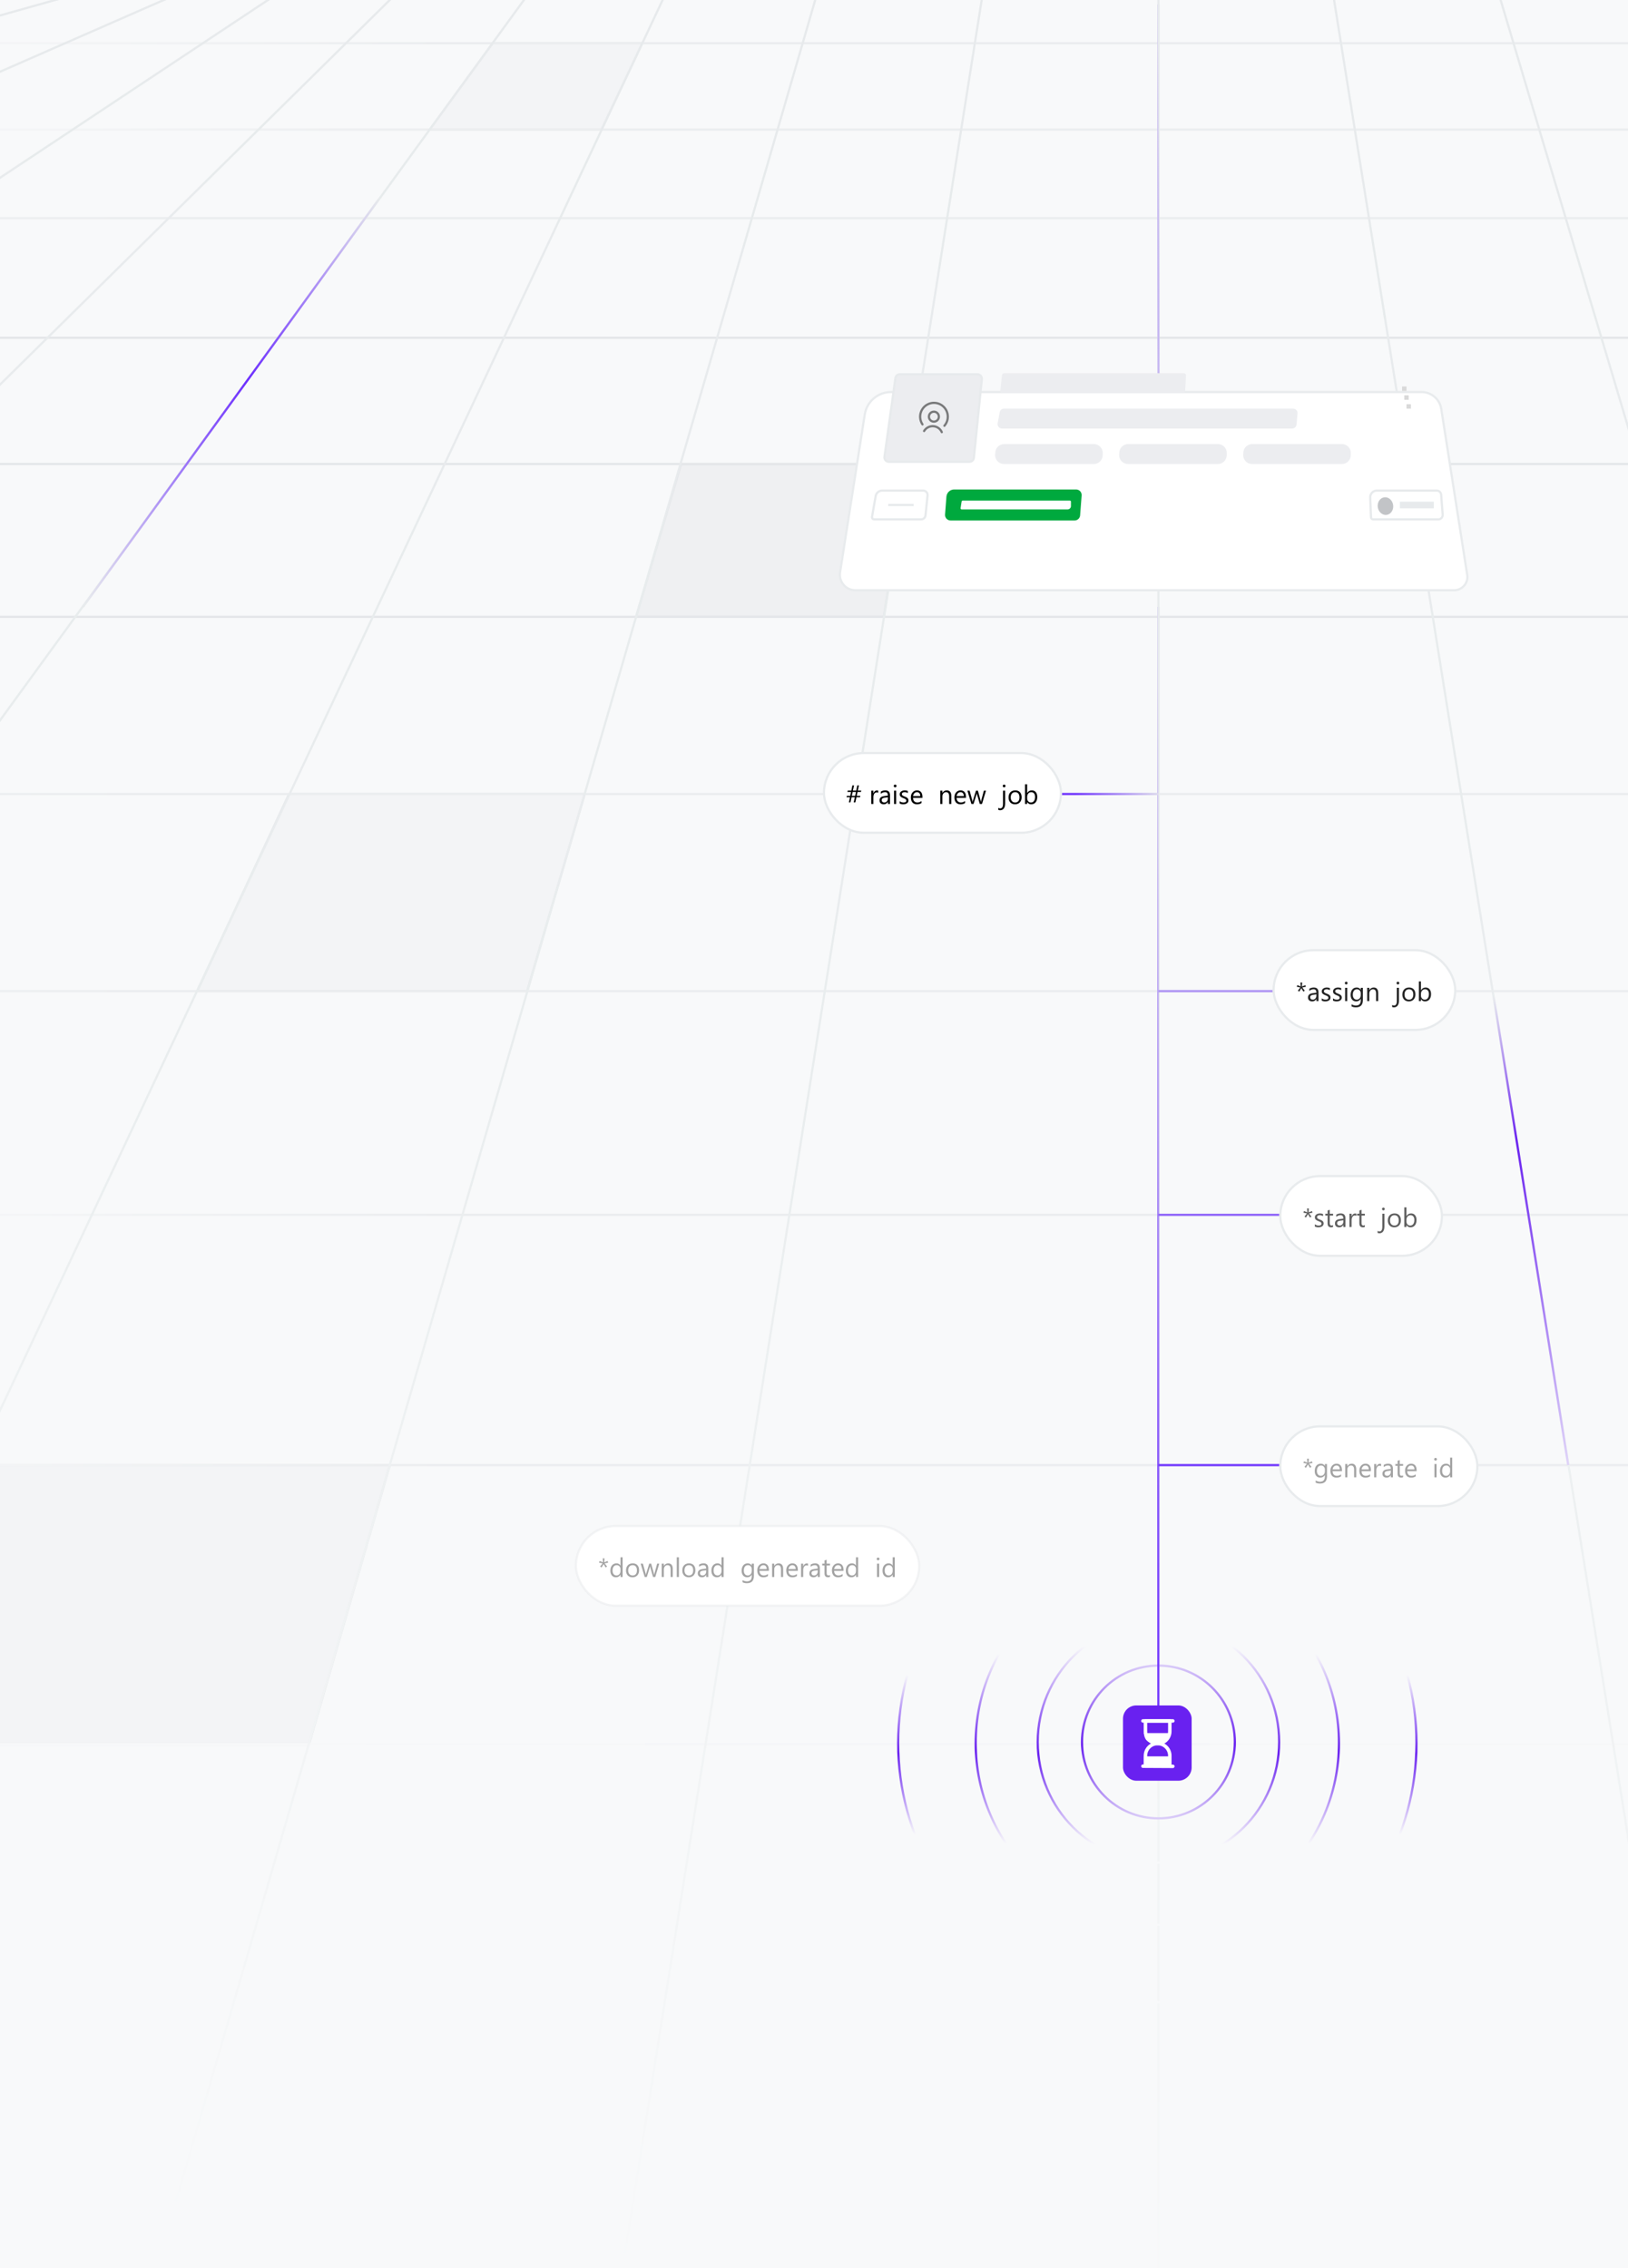 <svg width="735" height="1024" viewBox="0 0 735 1024" fill="none" xmlns="http://www.w3.org/2000/svg">
<g clip-path="url(#clip0_864_6)">
<rect width="735" height="1024" fill="#F8F9FA"/>
<rect width="2608.5" height="1931" transform="translate(-1873)" fill="#F8F9FA"/>
<path d="M194 58.5L222.5 19.5H290L271.5 58.5H194Z" fill="#F3F4F6" stroke="#ECEEF0"/>
<path d="M409.998 209.5H307.498L287.172 278.5H398.998L409.998 209.5Z" fill="#EFF0F2" stroke="#E4E6E9"/>
<path d="M130.5 358.5L89 447.5H238L264 358.5H130.5Z" fill="#F3F4F6" stroke="#E4E6E9"/>
<path d="M176 661.5H-2.5V787.5H139.5L176 661.5Z" fill="#F3F4F6" stroke="#E4E6E9"/>
<line x1="737" y1="19.5" x2="-1012" y2="19.5" stroke="url(#paint0_linear_864_6)"/>
<path d="M737 58.5L-1012 58.5" stroke="url(#paint1_linear_864_6)"/>
<line x1="737" y1="98.5" x2="-1012" y2="98.5" stroke="url(#paint2_linear_864_6)"/>
<line x1="737" y1="152.5" x2="-1012" y2="152.5" stroke="#E4E6E9"/>
<line x1="740" y1="209.5" x2="-1009" y2="209.5" stroke="#E4E6E9"/>
<line x1="737" y1="278.5" x2="-1012" y2="278.5" stroke="#E4E6E9"/>
<line x1="737" y1="358.5" x2="-1012" y2="358.5" stroke="url(#paint3_linear_864_6)"/>
<line x1="737" y1="447.5" x2="-1012" y2="447.5" stroke="url(#paint4_linear_864_6)"/>
<line x1="738" y1="548.5" x2="-1011" y2="548.5" stroke="url(#paint5_linear_864_6)"/>
<line x1="738" y1="661.5" x2="-1011" y2="661.5" stroke="url(#paint6_linear_864_6)"/>
<line x1="738" y1="787.5" x2="-1011" y2="787.5" stroke="url(#paint7_linear_864_6)"/>
<line x1="738" y1="935.5" x2="-1011" y2="935.5" stroke="#F8F9FA"/>
<path d="M676 -5L741.5 214.5M601.5 -5L883.5 1757.5M523 -5V1926M444 -5L221.5 1400.5M369.5 -5L21.5 1193.5M301.5 -5L-304.5 1285M238 -2L-698 1285M178 -2L-846.5 1009M124 -2C-601.594 479.126 -999.406 748.874 -1725 1230M78.5 -2L-152 99M32 -2L-117.5 40M-23 -2L-152 11" stroke="url(#paint8_linear_864_6)"/>
<circle cx="523" cy="786.5" r="34.5" stroke="url(#paint9_linear_864_6)"/>
<circle cx="523" cy="786.5" r="54.5" stroke="url(#paint10_linear_864_6)"/>
<circle cx="522.5" cy="787" r="82" stroke="url(#paint11_linear_864_6)"/>
<circle cx="522.5" cy="787" r="117" stroke="url(#paint12_linear_864_6)"/>
<path d="M37.5 274L171 90" stroke="url(#paint13_linear_864_6)"/>
<path d="M523 787.5V274" stroke="url(#paint14_linear_864_6)"/>
<path d="M523 244V2" stroke="url(#paint15_linear_864_6)"/>
<path d="M674 447.5L708 661.5" stroke="url(#paint16_linear_864_6)"/>
<g filter="url(#filter0_d_864_6)">
<path d="M392.413 168.145L381.264 239.418C380.6 243.664 383.883 247.5 388.18 247.5H658.488C662.172 247.5 664.986 244.212 664.416 240.573L652.69 165.609C652.005 161.229 648.232 158 643.798 158H404.269C398.357 158 393.327 162.305 392.413 168.145Z" fill="white" stroke="#E8EBED"/>
</g>
<path d="M399.317 206.224L404.26 170.724C404.398 169.736 405.243 169 406.241 169H441.287C442.471 169 443.396 170.023 443.277 171.202L439.682 206.701C439.579 207.723 438.719 208.5 437.692 208.5H401.298C400.084 208.5 399.149 207.427 399.317 206.224Z" fill="#ECEDF0" stroke="#E7EAEC"/>
<path d="M421.485 190.368C422.725 190.447 423.794 189.505 423.872 188.265C423.951 187.025 423.009 185.956 421.769 185.877C420.529 185.799 419.46 186.74 419.381 187.98C419.303 189.221 420.244 190.29 421.485 190.368Z" stroke="#000001" stroke-opacity="0.49" stroke-linecap="round" stroke-linejoin="round"/>
<path d="M425.189 195.112C424.858 194.355 424.324 193.704 423.647 193.23C422.97 192.756 422.176 192.478 421.351 192.426C420.527 192.373 419.704 192.549 418.972 192.934C418.241 193.319 417.63 193.897 417.205 194.606" stroke="#000001" stroke-opacity="0.49" stroke-linecap="round" stroke-linejoin="round"/>
<path d="M426.373 192.241C427.139 191.362 427.645 190.286 427.832 189.135C428.019 187.984 427.88 186.803 427.431 185.727C426.982 184.65 426.241 183.721 425.292 183.044C424.342 182.366 423.222 181.969 422.058 181.895C420.894 181.821 419.732 182.075 418.705 182.627C417.678 183.179 416.825 184.007 416.244 185.018C415.663 186.03 415.376 187.183 415.417 188.349C415.457 189.515 415.823 190.646 416.473 191.614" stroke="#000001" stroke-opacity="0.49" stroke-linecap="round" stroke-linejoin="round"/>
<path d="M401 228H412.5" stroke="#E7EAEC"/>
<path d="M395.34 223.983L393.705 233.328C393.598 233.94 394.069 234.5 394.69 234.5H415.847C416.871 234.5 417.73 233.726 417.836 232.707L418.771 223.707C418.894 222.527 417.968 221.5 416.782 221.5H398.295C396.837 221.5 395.591 222.547 395.34 223.983Z" stroke="#E7EAEC"/>
<path d="M427.787 224.27L427.166 232.347C427.076 233.508 427.995 234.5 429.16 234.5H485.148C486.193 234.5 487.062 233.695 487.142 232.653L487.834 223.653C487.924 222.492 487.005 221.5 485.84 221.5H430.778C429.21 221.5 427.907 222.707 427.787 224.27Z" fill="#00A93E" stroke="#00A93E"/>
<path d="M433.656 226.344L433.182 229.344C433.087 229.951 433.556 230.5 434.17 230.5H482C483.105 230.5 484 229.605 484 228.5V226.5C484 225.948 483.552 225.5 483 225.5H434.644C434.152 225.5 433.733 225.858 433.656 226.344Z" fill="white" stroke="#00A93E"/>
<path d="M452.401 169.39C452.457 168.883 452.885 168.5 453.395 168.5H534.443C535.017 168.5 535.473 168.982 535.441 169.555L535.052 176.555C535.023 177.085 534.585 177.5 534.054 177.5H452.617C452.021 177.5 451.558 176.982 451.623 176.39L452.401 169.39Z" fill="#ECEDF0"/>
<path d="M451.323 186.146C451.494 185.193 452.323 184.5 453.291 184.5H583.812C584.987 184.5 585.909 185.509 585.804 186.679L585.354 191.679C585.262 192.71 584.397 193.5 583.362 193.5H452.392C451.146 193.5 450.203 192.373 450.423 191.146L451.323 186.146Z" fill="#ECEDF0"/>
<path d="M449.341 204.241C449.477 202.137 451.224 200.5 453.332 200.5H493.868C496.128 200.5 497.939 202.371 497.866 204.63L497.834 205.63C497.764 207.787 495.995 209.5 493.836 209.5H453.268C450.957 209.5 449.127 207.547 449.276 205.241L449.341 204.241Z" fill="#ECEDF0"/>
<path d="M505.341 204.241C505.477 202.137 507.224 200.5 509.332 200.5H549.868C552.128 200.5 553.939 202.371 553.866 204.63L553.834 205.63C553.764 207.787 551.995 209.5 549.836 209.5H509.268C506.957 209.5 505.127 207.547 505.276 205.241L505.341 204.241Z" fill="#ECEDF0"/>
<path d="M561.341 204.241C561.477 202.137 563.224 200.5 565.332 200.5H605.868C608.128 200.5 609.939 202.371 609.866 204.63L609.834 205.63C609.764 207.787 607.995 209.5 605.836 209.5H565.268C562.957 209.5 561.127 207.547 561.276 205.241L561.341 204.241Z" fill="#ECEDF0"/>
<path d="M632 228H647.333" stroke="#E7EAEC" stroke-width="3"/>
<path d="M618.62 224.615L618.963 233.538C618.984 234.075 619.425 234.5 619.962 234.5H649.34C650.505 234.5 651.424 233.508 651.334 232.347L650.642 223.347C650.562 222.305 649.693 221.5 648.648 221.5H621.618C619.916 221.5 618.554 222.914 618.62 224.615Z" stroke="#E7EAEC"/>
<ellipse cx="625.498" cy="228.5" rx="3.5" ry="4" transform="rotate(-7.974 625.498 228.5)" fill="#C2C4C7"/>
<rect x="633" y="174.5" width="2" height="2" fill="#D9D9D9"/>
<rect x="634" y="178.5" width="2" height="2" fill="#D9D9D9"/>
<rect x="635" y="182.5" width="2" height="2" fill="#D9D9D9"/>
<path d="M523 447.5H578" stroke="#B096F4"/>
<path d="M523 548.5H578" stroke="#9268F9"/>
<path d="M523 661.5H578" stroke="#753CFD"/>
<path d="M479 358.5L523 358.5" stroke="url(#paint17_linear_864_6)"/>
<rect x="372" y="340" width="107" height="36" rx="18" fill="white"/>
<rect x="372" y="340" width="107" height="36" rx="18" stroke="#E8EBED"/>
<path d="M388.832 356.953L388.697 357.574H387.168L386.799 359.332H388.445L388.287 359.953H386.676L386.16 362.279H385.422L385.926 359.953H384.461L383.969 362.279H383.236L383.729 359.953H382.193L382.311 359.332H383.863L384.221 357.574H382.598L382.721 356.953H384.344L384.836 354.598H385.574L385.082 356.953H386.559L387.062 354.598H387.783L387.291 356.953H388.832ZM386.441 357.574H384.965L384.578 359.332H386.066L386.441 357.574ZM396.484 357.973C396.316 357.844 396.074 357.779 395.758 357.779C395.348 357.779 395.004 357.973 394.727 358.359C394.453 358.746 394.316 359.273 394.316 359.941V363H393.355V357H394.316V358.236H394.34C394.477 357.814 394.686 357.486 394.967 357.252C395.248 357.014 395.562 356.895 395.91 356.895C396.16 356.895 396.352 356.922 396.484 356.977V357.973ZM401.822 363H400.861V362.062H400.838C400.42 362.781 399.805 363.141 398.992 363.141C398.395 363.141 397.926 362.982 397.586 362.666C397.25 362.35 397.082 361.93 397.082 361.406C397.082 360.285 397.742 359.633 399.062 359.449L400.861 359.197C400.861 358.178 400.449 357.668 399.625 357.668C398.902 357.668 398.25 357.914 397.668 358.406V357.422C398.258 357.047 398.938 356.859 399.707 356.859C401.117 356.859 401.822 357.605 401.822 359.098V363ZM400.861 359.965L399.414 360.164C398.969 360.227 398.633 360.338 398.406 360.498C398.18 360.654 398.066 360.934 398.066 361.336C398.066 361.629 398.17 361.869 398.377 362.057C398.588 362.24 398.867 362.332 399.215 362.332C399.691 362.332 400.084 362.166 400.393 361.834C400.705 361.498 400.861 361.074 400.861 360.562V359.965ZM404.125 355.477C403.953 355.477 403.807 355.418 403.686 355.301C403.564 355.184 403.504 355.035 403.504 354.855C403.504 354.676 403.564 354.527 403.686 354.41C403.807 354.289 403.953 354.229 404.125 354.229C404.301 354.229 404.449 354.289 404.57 354.41C404.695 354.527 404.758 354.676 404.758 354.855C404.758 355.027 404.695 355.174 404.57 355.295C404.449 355.416 404.301 355.477 404.125 355.477ZM404.594 363H403.633V357H404.594V363ZM406.176 362.783V361.752C406.699 362.139 407.275 362.332 407.904 362.332C408.748 362.332 409.17 362.051 409.17 361.488C409.17 361.328 409.133 361.193 409.059 361.084C408.988 360.971 408.891 360.871 408.766 360.785C408.645 360.699 408.5 360.623 408.332 360.557C408.168 360.486 407.99 360.414 407.799 360.34C407.533 360.234 407.299 360.129 407.096 360.023C406.896 359.914 406.729 359.793 406.592 359.66C406.459 359.523 406.357 359.369 406.287 359.197C406.221 359.025 406.188 358.824 406.188 358.594C406.188 358.312 406.252 358.064 406.381 357.85C406.51 357.631 406.682 357.449 406.896 357.305C407.111 357.156 407.355 357.045 407.629 356.971C407.906 356.896 408.191 356.859 408.484 356.859C409.004 356.859 409.469 356.949 409.879 357.129V358.102C409.438 357.812 408.93 357.668 408.355 357.668C408.176 357.668 408.014 357.689 407.869 357.732C407.725 357.771 407.6 357.828 407.494 357.902C407.393 357.977 407.312 358.066 407.254 358.172C407.199 358.273 407.172 358.387 407.172 358.512C407.172 358.668 407.199 358.799 407.254 358.904C407.312 359.01 407.396 359.104 407.506 359.186C407.615 359.268 407.748 359.342 407.904 359.408C408.061 359.475 408.238 359.547 408.438 359.625C408.703 359.727 408.941 359.832 409.152 359.941C409.363 360.047 409.543 360.168 409.691 360.305C409.84 360.438 409.953 360.592 410.031 360.768C410.113 360.943 410.154 361.152 410.154 361.395C410.154 361.691 410.088 361.949 409.955 362.168C409.826 362.387 409.652 362.568 409.434 362.713C409.215 362.857 408.963 362.965 408.678 363.035C408.393 363.105 408.094 363.141 407.781 363.141C407.164 363.141 406.629 363.021 406.176 362.783ZM416.459 360.24H412.223C412.238 360.908 412.418 361.424 412.762 361.787C413.105 362.15 413.578 362.332 414.18 362.332C414.855 362.332 415.477 362.109 416.043 361.664V362.566C415.516 362.949 414.818 363.141 413.951 363.141C413.104 363.141 412.438 362.869 411.953 362.326C411.469 361.779 411.227 361.012 411.227 360.023C411.227 359.09 411.49 358.33 412.018 357.744C412.549 357.154 413.207 356.859 413.992 356.859C414.777 356.859 415.385 357.113 415.814 357.621C416.244 358.129 416.459 358.834 416.459 359.736V360.24ZM415.475 359.426C415.471 358.871 415.336 358.439 415.07 358.131C414.809 357.822 414.443 357.668 413.975 357.668C413.521 357.668 413.137 357.83 412.82 358.154C412.504 358.479 412.309 358.902 412.234 359.426H415.475ZM429.484 363H428.523V359.578C428.523 358.305 428.059 357.668 427.129 357.668C426.648 357.668 426.25 357.85 425.934 358.213C425.621 358.572 425.465 359.027 425.465 359.578V363H424.504V357H425.465V357.996H425.488C425.941 357.238 426.598 356.859 427.457 356.859C428.113 356.859 428.615 357.072 428.963 357.498C429.311 357.92 429.484 358.531 429.484 359.332V363ZM436.123 360.24H431.887C431.902 360.908 432.082 361.424 432.426 361.787C432.77 362.15 433.242 362.332 433.844 362.332C434.52 362.332 435.141 362.109 435.707 361.664V362.566C435.18 362.949 434.482 363.141 433.615 363.141C432.768 363.141 432.102 362.869 431.617 362.326C431.133 361.779 430.891 361.012 430.891 360.023C430.891 359.09 431.154 358.33 431.682 357.744C432.213 357.154 432.871 356.859 433.656 356.859C434.441 356.859 435.049 357.113 435.479 357.621C435.908 358.129 436.123 358.834 436.123 359.736V360.24ZM435.139 359.426C435.135 358.871 435 358.439 434.734 358.131C434.473 357.822 434.107 357.668 433.639 357.668C433.186 357.668 432.801 357.83 432.484 358.154C432.168 358.479 431.973 358.902 431.898 359.426H435.139ZM445.141 357L443.342 363H442.346L441.109 358.705C441.062 358.541 441.031 358.355 441.016 358.148H440.992C440.98 358.289 440.939 358.471 440.869 358.693L439.527 363H438.566L436.75 357H437.758L439 361.512C439.039 361.648 439.066 361.828 439.082 362.051H439.129C439.141 361.879 439.176 361.695 439.234 361.5L440.617 357H441.496L442.738 361.523C442.777 361.668 442.807 361.848 442.826 362.062H442.873C442.881 361.91 442.914 361.73 442.973 361.523L444.191 357H445.141ZM453.801 362.748C453.801 363.732 453.602 364.49 453.203 365.021C452.809 365.557 452.242 365.824 451.504 365.824C451.23 365.824 450.965 365.762 450.707 365.637V364.74C450.996 364.916 451.27 365.004 451.527 365.004C452.402 365.004 452.84 364.305 452.84 362.906V357H453.801V362.748ZM453.332 355.477C453.16 355.477 453.014 355.418 452.893 355.301C452.771 355.184 452.711 355.035 452.711 354.855C452.711 354.676 452.771 354.527 452.893 354.41C453.014 354.289 453.16 354.229 453.332 354.229C453.508 354.229 453.656 354.289 453.777 354.41C453.902 354.527 453.965 354.676 453.965 354.855C453.965 355.027 453.902 355.174 453.777 355.295C453.656 355.416 453.508 355.477 453.332 355.477ZM458.254 363.141C457.367 363.141 456.658 362.861 456.127 362.303C455.6 361.74 455.336 360.996 455.336 360.07C455.336 359.062 455.611 358.275 456.162 357.709C456.713 357.143 457.457 356.859 458.395 356.859C459.289 356.859 459.986 357.135 460.486 357.686C460.99 358.236 461.242 359 461.242 359.977C461.242 360.934 460.971 361.701 460.428 362.279C459.889 362.854 459.164 363.141 458.254 363.141ZM458.324 357.668C457.707 357.668 457.219 357.879 456.859 358.301C456.5 358.719 456.32 359.297 456.32 360.035C456.32 360.746 456.502 361.307 456.865 361.717C457.229 362.127 457.715 362.332 458.324 362.332C458.945 362.332 459.422 362.131 459.754 361.729C460.09 361.326 460.258 360.754 460.258 360.012C460.258 359.262 460.09 358.684 459.754 358.277C459.422 357.871 458.945 357.668 458.324 357.668ZM463.762 362.133H463.738V363H462.777V354.117H463.738V358.055H463.762C464.234 357.258 464.926 356.859 465.836 356.859C466.605 356.859 467.207 357.129 467.641 357.668C468.078 358.203 468.297 358.922 468.297 359.824C468.297 360.828 468.053 361.633 467.564 362.238C467.076 362.84 466.408 363.141 465.561 363.141C464.768 363.141 464.168 362.805 463.762 362.133ZM463.738 359.713V360.551C463.738 361.047 463.898 361.469 464.219 361.816C464.543 362.16 464.953 362.332 465.449 362.332C466.031 362.332 466.486 362.109 466.814 361.664C467.146 361.219 467.312 360.6 467.312 359.807C467.312 359.139 467.158 358.615 466.85 358.236C466.541 357.857 466.123 357.668 465.596 357.668C465.037 357.668 464.588 357.863 464.248 358.254C463.908 358.641 463.738 359.127 463.738 359.713Z" fill="black"/>
<rect x="575" y="429" width="82" height="36" rx="18" fill="white"/>
<rect x="575" y="429" width="82" height="36" rx="18" stroke="#E8EBED"/>
<path d="M589.57 445.531L587.965 445.859L589.078 447.283L588.434 447.729L587.52 446.176L586.594 447.729L585.949 447.283L587.062 445.859L585.445 445.531L585.709 444.799L587.244 445.379L587.109 443.598H587.918L587.783 445.379L589.324 444.799L589.57 445.531ZM595.271 452H594.311V451.062H594.287C593.869 451.781 593.254 452.141 592.441 452.141C591.844 452.141 591.375 451.982 591.035 451.666C590.699 451.35 590.531 450.93 590.531 450.406C590.531 449.285 591.191 448.633 592.512 448.449L594.311 448.197C594.311 447.178 593.898 446.668 593.074 446.668C592.352 446.668 591.699 446.914 591.117 447.406V446.422C591.707 446.047 592.387 445.859 593.156 445.859C594.566 445.859 595.271 446.605 595.271 448.098V452ZM594.311 448.965L592.863 449.164C592.418 449.227 592.082 449.338 591.855 449.498C591.629 449.654 591.516 449.934 591.516 450.336C591.516 450.629 591.619 450.869 591.826 451.057C592.037 451.24 592.316 451.332 592.664 451.332C593.141 451.332 593.533 451.166 593.842 450.834C594.154 450.498 594.311 450.074 594.311 449.562V448.965ZM596.719 451.783V450.752C597.242 451.139 597.818 451.332 598.447 451.332C599.291 451.332 599.713 451.051 599.713 450.488C599.713 450.328 599.676 450.193 599.602 450.084C599.531 449.971 599.434 449.871 599.309 449.785C599.188 449.699 599.043 449.623 598.875 449.557C598.711 449.486 598.533 449.414 598.342 449.34C598.076 449.234 597.842 449.129 597.639 449.023C597.439 448.914 597.271 448.793 597.135 448.66C597.002 448.523 596.9 448.369 596.83 448.197C596.764 448.025 596.73 447.824 596.73 447.594C596.73 447.312 596.795 447.064 596.924 446.85C597.053 446.631 597.225 446.449 597.439 446.305C597.654 446.156 597.898 446.045 598.172 445.971C598.449 445.896 598.734 445.859 599.027 445.859C599.547 445.859 600.012 445.949 600.422 446.129V447.102C599.98 446.812 599.473 446.668 598.898 446.668C598.719 446.668 598.557 446.689 598.412 446.732C598.268 446.771 598.143 446.828 598.037 446.902C597.936 446.977 597.855 447.066 597.797 447.172C597.742 447.273 597.715 447.387 597.715 447.512C597.715 447.668 597.742 447.799 597.797 447.904C597.855 448.01 597.939 448.104 598.049 448.186C598.158 448.268 598.291 448.342 598.447 448.408C598.604 448.475 598.781 448.547 598.98 448.625C599.246 448.727 599.484 448.832 599.695 448.941C599.906 449.047 600.086 449.168 600.234 449.305C600.383 449.438 600.496 449.592 600.574 449.768C600.656 449.943 600.697 450.152 600.697 450.395C600.697 450.691 600.631 450.949 600.498 451.168C600.369 451.387 600.195 451.568 599.977 451.713C599.758 451.857 599.506 451.965 599.221 452.035C598.936 452.105 598.637 452.141 598.324 452.141C597.707 452.141 597.172 452.021 596.719 451.783ZM601.816 451.783V450.752C602.34 451.139 602.916 451.332 603.545 451.332C604.389 451.332 604.811 451.051 604.811 450.488C604.811 450.328 604.773 450.193 604.699 450.084C604.629 449.971 604.531 449.871 604.406 449.785C604.285 449.699 604.141 449.623 603.973 449.557C603.809 449.486 603.631 449.414 603.439 449.34C603.174 449.234 602.939 449.129 602.736 449.023C602.537 448.914 602.369 448.793 602.232 448.66C602.1 448.523 601.998 448.369 601.928 448.197C601.861 448.025 601.828 447.824 601.828 447.594C601.828 447.312 601.893 447.064 602.021 446.85C602.15 446.631 602.322 446.449 602.537 446.305C602.752 446.156 602.996 446.045 603.27 445.971C603.547 445.896 603.832 445.859 604.125 445.859C604.645 445.859 605.109 445.949 605.52 446.129V447.102C605.078 446.812 604.57 446.668 603.996 446.668C603.816 446.668 603.654 446.689 603.51 446.732C603.365 446.771 603.24 446.828 603.135 446.902C603.033 446.977 602.953 447.066 602.895 447.172C602.84 447.273 602.812 447.387 602.812 447.512C602.812 447.668 602.84 447.799 602.895 447.904C602.953 448.01 603.037 448.104 603.146 448.186C603.256 448.268 603.389 448.342 603.545 448.408C603.701 448.475 603.879 448.547 604.078 448.625C604.344 448.727 604.582 448.832 604.793 448.941C605.004 449.047 605.184 449.168 605.332 449.305C605.48 449.438 605.594 449.592 605.672 449.768C605.754 449.943 605.795 450.152 605.795 450.395C605.795 450.691 605.729 450.949 605.596 451.168C605.467 451.387 605.293 451.568 605.074 451.713C604.855 451.857 604.604 451.965 604.318 452.035C604.033 452.105 603.734 452.141 603.422 452.141C602.805 452.141 602.27 452.021 601.816 451.783ZM607.77 444.477C607.598 444.477 607.451 444.418 607.33 444.301C607.209 444.184 607.148 444.035 607.148 443.855C607.148 443.676 607.209 443.527 607.33 443.41C607.451 443.289 607.598 443.229 607.77 443.229C607.945 443.229 608.094 443.289 608.215 443.41C608.34 443.527 608.402 443.676 608.402 443.855C608.402 444.027 608.34 444.174 608.215 444.295C608.094 444.416 607.945 444.477 607.77 444.477ZM608.238 452H607.277V446H608.238V452ZM615.305 451.52C615.305 453.723 614.25 454.824 612.141 454.824C611.398 454.824 610.75 454.684 610.195 454.402V453.441C610.871 453.816 611.516 454.004 612.129 454.004C613.605 454.004 614.344 453.219 614.344 451.648V450.992H614.32C613.863 451.758 613.176 452.141 612.258 452.141C611.512 452.141 610.91 451.875 610.453 451.344C610 450.809 609.773 450.092 609.773 449.193C609.773 448.174 610.018 447.363 610.506 446.762C610.998 446.16 611.67 445.859 612.521 445.859C613.33 445.859 613.93 446.184 614.32 446.832H614.344V446H615.305V451.52ZM614.344 449.287V448.402C614.344 447.926 614.182 447.518 613.857 447.178C613.537 446.838 613.137 446.668 612.656 446.668C612.062 446.668 611.598 446.885 611.262 447.318C610.926 447.748 610.758 448.352 610.758 449.129C610.758 449.797 610.918 450.332 611.238 450.734C611.562 451.133 611.99 451.332 612.521 451.332C613.061 451.332 613.498 451.141 613.834 450.758C614.174 450.375 614.344 449.885 614.344 449.287ZM622.23 452H621.27V448.578C621.27 447.305 620.805 446.668 619.875 446.668C619.395 446.668 618.996 446.85 618.68 447.213C618.367 447.572 618.211 448.027 618.211 448.578V452H617.25V446H618.211V446.996H618.234C618.688 446.238 619.344 445.859 620.203 445.859C620.859 445.859 621.361 446.072 621.709 446.498C622.057 446.92 622.23 447.531 622.23 448.332V452ZM631.594 451.748C631.594 452.732 631.395 453.49 630.996 454.021C630.602 454.557 630.035 454.824 629.297 454.824C629.023 454.824 628.758 454.762 628.5 454.637V453.74C628.789 453.916 629.062 454.004 629.32 454.004C630.195 454.004 630.633 453.305 630.633 451.906V446H631.594V451.748ZM631.125 444.477C630.953 444.477 630.807 444.418 630.686 444.301C630.564 444.184 630.504 444.035 630.504 443.855C630.504 443.676 630.564 443.527 630.686 443.41C630.807 443.289 630.953 443.229 631.125 443.229C631.301 443.229 631.449 443.289 631.57 443.41C631.695 443.527 631.758 443.676 631.758 443.855C631.758 444.027 631.695 444.174 631.57 444.295C631.449 444.416 631.301 444.477 631.125 444.477ZM636.047 452.141C635.16 452.141 634.451 451.861 633.92 451.303C633.393 450.74 633.129 449.996 633.129 449.07C633.129 448.062 633.404 447.275 633.955 446.709C634.506 446.143 635.25 445.859 636.188 445.859C637.082 445.859 637.779 446.135 638.279 446.686C638.783 447.236 639.035 448 639.035 448.977C639.035 449.934 638.764 450.701 638.221 451.279C637.682 451.854 636.957 452.141 636.047 452.141ZM636.117 446.668C635.5 446.668 635.012 446.879 634.652 447.301C634.293 447.719 634.113 448.297 634.113 449.035C634.113 449.746 634.295 450.307 634.658 450.717C635.021 451.127 635.508 451.332 636.117 451.332C636.738 451.332 637.215 451.131 637.547 450.729C637.883 450.326 638.051 449.754 638.051 449.012C638.051 448.262 637.883 447.684 637.547 447.277C637.215 446.871 636.738 446.668 636.117 446.668ZM641.555 451.133H641.531V452H640.57V443.117H641.531V447.055H641.555C642.027 446.258 642.719 445.859 643.629 445.859C644.398 445.859 645 446.129 645.434 446.668C645.871 447.203 646.09 447.922 646.09 448.824C646.09 449.828 645.846 450.633 645.357 451.238C644.869 451.84 644.201 452.141 643.354 452.141C642.561 452.141 641.961 451.805 641.555 451.133ZM641.531 448.713V449.551C641.531 450.047 641.691 450.469 642.012 450.816C642.336 451.16 642.746 451.332 643.242 451.332C643.824 451.332 644.279 451.109 644.607 450.664C644.939 450.219 645.105 449.6 645.105 448.807C645.105 448.139 644.951 447.615 644.643 447.236C644.334 446.857 643.916 446.668 643.389 446.668C642.83 446.668 642.381 446.863 642.041 447.254C641.701 447.641 641.531 448.127 641.531 448.713Z" fill="black" fill-opacity="0.86"/>
<rect x="578" y="531" width="73" height="36" rx="18" fill="white"/>
<rect x="578" y="531" width="73" height="36" rx="18" stroke="#E8EBED"/>
<path d="M592.57 547.531L590.965 547.859L592.078 549.283L591.434 549.729L590.52 548.176L589.594 549.729L588.949 549.283L590.062 547.859L588.445 547.531L588.709 546.799L590.244 547.379L590.109 545.598H590.918L590.783 547.379L592.324 546.799L592.57 547.531ZM593.613 553.783V552.752C594.137 553.139 594.713 553.332 595.342 553.332C596.186 553.332 596.607 553.051 596.607 552.488C596.607 552.328 596.57 552.193 596.496 552.084C596.426 551.971 596.328 551.871 596.203 551.785C596.082 551.699 595.938 551.623 595.77 551.557C595.605 551.486 595.428 551.414 595.236 551.34C594.971 551.234 594.736 551.129 594.533 551.023C594.334 550.914 594.166 550.793 594.029 550.66C593.896 550.523 593.795 550.369 593.725 550.197C593.658 550.025 593.625 549.824 593.625 549.594C593.625 549.312 593.689 549.064 593.818 548.85C593.947 548.631 594.119 548.449 594.334 548.305C594.549 548.156 594.793 548.045 595.066 547.971C595.344 547.896 595.629 547.859 595.922 547.859C596.441 547.859 596.906 547.949 597.316 548.129V549.102C596.875 548.812 596.367 548.668 595.793 548.668C595.613 548.668 595.451 548.689 595.307 548.732C595.162 548.771 595.037 548.828 594.932 548.902C594.83 548.977 594.75 549.066 594.691 549.172C594.637 549.273 594.609 549.387 594.609 549.512C594.609 549.668 594.637 549.799 594.691 549.904C594.75 550.01 594.834 550.104 594.943 550.186C595.053 550.268 595.186 550.342 595.342 550.408C595.498 550.475 595.676 550.547 595.875 550.625C596.141 550.727 596.379 550.832 596.59 550.941C596.801 551.047 596.98 551.168 597.129 551.305C597.277 551.438 597.391 551.592 597.469 551.768C597.551 551.943 597.592 552.152 597.592 552.395C597.592 552.691 597.525 552.949 597.393 553.168C597.264 553.387 597.09 553.568 596.871 553.713C596.652 553.857 596.4 553.965 596.115 554.035C595.83 554.105 595.531 554.141 595.219 554.141C594.602 554.141 594.066 554.021 593.613 553.783ZM601.857 553.941C601.631 554.066 601.332 554.129 600.961 554.129C599.91 554.129 599.385 553.543 599.385 552.371V548.82H598.354V548H599.385V546.535L600.346 546.225V548H601.857V548.82H600.346V552.201C600.346 552.604 600.414 552.891 600.551 553.062C600.688 553.234 600.914 553.32 601.23 553.32C601.473 553.32 601.682 553.254 601.857 553.121V553.941ZM607.436 554H606.475V553.062H606.451C606.033 553.781 605.418 554.141 604.605 554.141C604.008 554.141 603.539 553.982 603.199 553.666C602.863 553.35 602.695 552.93 602.695 552.406C602.695 551.285 603.355 550.633 604.676 550.449L606.475 550.197C606.475 549.178 606.062 548.668 605.238 548.668C604.516 548.668 603.863 548.914 603.281 549.406V548.422C603.871 548.047 604.551 547.859 605.32 547.859C606.73 547.859 607.436 548.605 607.436 550.098V554ZM606.475 550.965L605.027 551.164C604.582 551.227 604.246 551.338 604.02 551.498C603.793 551.654 603.68 551.934 603.68 552.336C603.68 552.629 603.783 552.869 603.99 553.057C604.201 553.24 604.48 553.332 604.828 553.332C605.305 553.332 605.697 553.166 606.006 552.834C606.318 552.498 606.475 552.074 606.475 551.562V550.965ZM612.375 548.973C612.207 548.844 611.965 548.779 611.648 548.779C611.238 548.779 610.895 548.973 610.617 549.359C610.344 549.746 610.207 550.273 610.207 550.941V554H609.246V548H610.207V549.236H610.23C610.367 548.814 610.576 548.486 610.857 548.252C611.139 548.014 611.453 547.895 611.801 547.895C612.051 547.895 612.242 547.922 612.375 547.977V548.973ZM616.201 553.941C615.975 554.066 615.676 554.129 615.305 554.129C614.254 554.129 613.729 553.543 613.729 552.371V548.82H612.697V548H613.729V546.535L614.689 546.225V548H616.201V548.82H614.689V552.201C614.689 552.604 614.758 552.891 614.895 553.062C615.031 553.234 615.258 553.32 615.574 553.32C615.816 553.32 616.025 553.254 616.201 553.121V553.941ZM625.031 553.748C625.031 554.732 624.832 555.49 624.434 556.021C624.039 556.557 623.473 556.824 622.734 556.824C622.461 556.824 622.195 556.762 621.938 556.637V555.74C622.227 555.916 622.5 556.004 622.758 556.004C623.633 556.004 624.07 555.305 624.07 553.906V548H625.031V553.748ZM624.562 546.477C624.391 546.477 624.244 546.418 624.123 546.301C624.002 546.184 623.941 546.035 623.941 545.855C623.941 545.676 624.002 545.527 624.123 545.41C624.244 545.289 624.391 545.229 624.562 545.229C624.738 545.229 624.887 545.289 625.008 545.41C625.133 545.527 625.195 545.676 625.195 545.855C625.195 546.027 625.133 546.174 625.008 546.295C624.887 546.416 624.738 546.477 624.562 546.477ZM629.484 554.141C628.598 554.141 627.889 553.861 627.357 553.303C626.83 552.74 626.566 551.996 626.566 551.07C626.566 550.062 626.842 549.275 627.393 548.709C627.943 548.143 628.688 547.859 629.625 547.859C630.52 547.859 631.217 548.135 631.717 548.686C632.221 549.236 632.473 550 632.473 550.977C632.473 551.934 632.201 552.701 631.658 553.279C631.119 553.854 630.395 554.141 629.484 554.141ZM629.555 548.668C628.938 548.668 628.449 548.879 628.09 549.301C627.73 549.719 627.551 550.297 627.551 551.035C627.551 551.746 627.732 552.307 628.096 552.717C628.459 553.127 628.945 553.332 629.555 553.332C630.176 553.332 630.652 553.131 630.984 552.729C631.32 552.326 631.488 551.754 631.488 551.012C631.488 550.262 631.32 549.684 630.984 549.277C630.652 548.871 630.176 548.668 629.555 548.668ZM634.992 553.133H634.969V554H634.008V545.117H634.969V549.055H634.992C635.465 548.258 636.156 547.859 637.066 547.859C637.836 547.859 638.438 548.129 638.871 548.668C639.309 549.203 639.527 549.922 639.527 550.824C639.527 551.828 639.283 552.633 638.795 553.238C638.307 553.84 637.639 554.141 636.791 554.141C635.998 554.141 635.398 553.805 634.992 553.133ZM634.969 550.713V551.551C634.969 552.047 635.129 552.469 635.449 552.816C635.773 553.16 636.184 553.332 636.68 553.332C637.262 553.332 637.717 553.109 638.045 552.664C638.377 552.219 638.543 551.6 638.543 550.807C638.543 550.139 638.389 549.615 638.08 549.236C637.771 548.857 637.354 548.668 636.826 548.668C636.268 548.668 635.818 548.863 635.479 549.254C635.139 549.641 634.969 550.127 634.969 550.713Z" fill="black" fill-opacity="0.63"/>
<rect x="578" y="644" width="89" height="36" rx="18" fill="white"/>
<rect x="578" y="644" width="89" height="36" rx="18" stroke="#E8EBED"/>
<path d="M592.57 660.531L590.965 660.859L592.078 662.283L591.434 662.729L590.52 661.176L589.594 662.729L588.949 662.283L590.062 660.859L588.445 660.531L588.709 659.799L590.244 660.379L590.109 658.598H590.918L590.783 660.379L592.324 659.799L592.57 660.531ZM599.098 666.52C599.098 668.723 598.043 669.824 595.934 669.824C595.191 669.824 594.543 669.684 593.988 669.402V668.441C594.664 668.816 595.309 669.004 595.922 669.004C597.398 669.004 598.137 668.219 598.137 666.648V665.992H598.113C597.656 666.758 596.969 667.141 596.051 667.141C595.305 667.141 594.703 666.875 594.246 666.344C593.793 665.809 593.566 665.092 593.566 664.193C593.566 663.174 593.811 662.363 594.299 661.762C594.791 661.16 595.463 660.859 596.314 660.859C597.123 660.859 597.723 661.184 598.113 661.832H598.137V661H599.098V666.52ZM598.137 664.287V663.402C598.137 662.926 597.975 662.518 597.65 662.178C597.33 661.838 596.93 661.668 596.449 661.668C595.855 661.668 595.391 661.885 595.055 662.318C594.719 662.748 594.551 663.352 594.551 664.129C594.551 664.797 594.711 665.332 595.031 665.734C595.355 666.133 595.783 666.332 596.314 666.332C596.854 666.332 597.291 666.141 597.627 665.758C597.967 665.375 598.137 664.885 598.137 664.287ZM605.865 664.24H601.629C601.645 664.908 601.824 665.424 602.168 665.787C602.512 666.15 602.984 666.332 603.586 666.332C604.262 666.332 604.883 666.109 605.449 665.664V666.566C604.922 666.949 604.225 667.141 603.357 667.141C602.51 667.141 601.844 666.869 601.359 666.326C600.875 665.779 600.633 665.012 600.633 664.023C600.633 663.09 600.896 662.33 601.424 661.744C601.955 661.154 602.613 660.859 603.398 660.859C604.184 660.859 604.791 661.113 605.221 661.621C605.65 662.129 605.865 662.834 605.865 663.736V664.24ZM604.881 663.426C604.877 662.871 604.742 662.439 604.477 662.131C604.215 661.822 603.85 661.668 603.381 661.668C602.928 661.668 602.543 661.83 602.227 662.154C601.91 662.479 601.715 662.902 601.641 663.426H604.881ZM612.305 667H611.344V663.578C611.344 662.305 610.879 661.668 609.949 661.668C609.469 661.668 609.07 661.85 608.754 662.213C608.441 662.572 608.285 663.027 608.285 663.578V667H607.324V661H608.285V661.996H608.309C608.762 661.238 609.418 660.859 610.277 660.859C610.934 660.859 611.436 661.072 611.783 661.498C612.131 661.92 612.305 662.531 612.305 663.332V667ZM618.943 664.24H614.707C614.723 664.908 614.902 665.424 615.246 665.787C615.59 666.15 616.062 666.332 616.664 666.332C617.34 666.332 617.961 666.109 618.527 665.664V666.566C618 666.949 617.303 667.141 616.436 667.141C615.588 667.141 614.922 666.869 614.438 666.326C613.953 665.779 613.711 665.012 613.711 664.023C613.711 663.09 613.975 662.33 614.502 661.744C615.033 661.154 615.691 660.859 616.477 660.859C617.262 660.859 617.869 661.113 618.299 661.621C618.729 662.129 618.943 662.834 618.943 663.736V664.24ZM617.959 663.426C617.955 662.871 617.82 662.439 617.555 662.131C617.293 661.822 616.928 661.668 616.459 661.668C616.006 661.668 615.621 661.83 615.305 662.154C614.988 662.479 614.793 662.902 614.719 663.426H617.959ZM623.531 661.973C623.363 661.844 623.121 661.779 622.805 661.779C622.395 661.779 622.051 661.973 621.773 662.359C621.5 662.746 621.363 663.273 621.363 663.941V667H620.402V661H621.363V662.236H621.387C621.523 661.814 621.732 661.486 622.014 661.252C622.295 661.014 622.609 660.895 622.957 660.895C623.207 660.895 623.398 660.922 623.531 660.977V661.973ZM628.869 667H627.908V666.062H627.885C627.467 666.781 626.852 667.141 626.039 667.141C625.441 667.141 624.973 666.982 624.633 666.666C624.297 666.35 624.129 665.93 624.129 665.406C624.129 664.285 624.789 663.633 626.109 663.449L627.908 663.197C627.908 662.178 627.496 661.668 626.672 661.668C625.949 661.668 625.297 661.914 624.715 662.406V661.422C625.305 661.047 625.984 660.859 626.754 660.859C628.164 660.859 628.869 661.605 628.869 663.098V667ZM627.908 663.965L626.461 664.164C626.016 664.227 625.68 664.338 625.453 664.498C625.227 664.654 625.113 664.934 625.113 665.336C625.113 665.629 625.217 665.869 625.424 666.057C625.635 666.24 625.914 666.332 626.262 666.332C626.738 666.332 627.131 666.166 627.439 665.834C627.752 665.498 627.908 665.074 627.908 664.562V663.965ZM633.463 666.941C633.236 667.066 632.938 667.129 632.566 667.129C631.516 667.129 630.99 666.543 630.99 665.371V661.82H629.959V661H630.99V659.535L631.951 659.225V661H633.463V661.82H631.951V665.201C631.951 665.604 632.02 665.891 632.156 666.062C632.293 666.234 632.52 666.32 632.836 666.32C633.078 666.32 633.287 666.254 633.463 666.121V666.941ZM639.568 664.24H635.332C635.348 664.908 635.527 665.424 635.871 665.787C636.215 666.15 636.688 666.332 637.289 666.332C637.965 666.332 638.586 666.109 639.152 665.664V666.566C638.625 666.949 637.928 667.141 637.061 667.141C636.213 667.141 635.547 666.869 635.062 666.326C634.578 665.779 634.336 665.012 634.336 664.023C634.336 663.09 634.6 662.33 635.127 661.744C635.658 661.154 636.316 660.859 637.102 660.859C637.887 660.859 638.494 661.113 638.924 661.621C639.354 662.129 639.568 662.834 639.568 663.736V664.24ZM638.584 663.426C638.58 662.871 638.445 662.439 638.18 662.131C637.918 661.822 637.553 661.668 637.084 661.668C636.631 661.668 636.246 661.83 635.93 662.154C635.613 662.479 635.418 662.902 635.344 663.426H638.584ZM648.105 659.477C647.934 659.477 647.787 659.418 647.666 659.301C647.545 659.184 647.484 659.035 647.484 658.855C647.484 658.676 647.545 658.527 647.666 658.41C647.787 658.289 647.934 658.229 648.105 658.229C648.281 658.229 648.43 658.289 648.551 658.41C648.676 658.527 648.738 658.676 648.738 658.855C648.738 659.027 648.676 659.174 648.551 659.295C648.43 659.416 648.281 659.477 648.105 659.477ZM648.574 667H647.613V661H648.574V667ZM655.641 667H654.68V665.98H654.656C654.211 666.754 653.523 667.141 652.594 667.141C651.84 667.141 651.236 666.873 650.783 666.338C650.334 665.799 650.109 665.066 650.109 664.141C650.109 663.148 650.359 662.354 650.859 661.756C651.359 661.158 652.025 660.859 652.857 660.859C653.682 660.859 654.281 661.184 654.656 661.832H654.68V658.117H655.641V667ZM654.68 664.287V663.402C654.68 662.918 654.52 662.508 654.199 662.172C653.879 661.836 653.473 661.668 652.98 661.668C652.395 661.668 651.934 661.883 651.598 662.312C651.262 662.742 651.094 663.336 651.094 664.094C651.094 664.785 651.254 665.332 651.574 665.734C651.898 666.133 652.332 666.332 652.875 666.332C653.41 666.332 653.844 666.139 654.176 665.752C654.512 665.365 654.68 664.877 654.68 664.287Z" fill="black" fill-opacity="0.36"/>
<rect x="260" y="689" width="155" height="36" rx="18" fill="white"/>
<rect x="260" y="689" width="155" height="36" rx="18" stroke="#E8EBED" stroke-opacity="0.55"/>
<path d="M274.57 705.531L272.965 705.859L274.078 707.283L273.434 707.729L272.52 706.176L271.594 707.729L270.949 707.283L272.062 705.859L270.445 705.531L270.709 704.799L272.244 705.379L272.109 703.598H272.918L272.783 705.379L274.324 704.799L274.57 705.531ZM281.098 712H280.137V710.98H280.113C279.668 711.754 278.98 712.141 278.051 712.141C277.297 712.141 276.693 711.873 276.24 711.338C275.791 710.799 275.566 710.066 275.566 709.141C275.566 708.148 275.816 707.354 276.316 706.756C276.816 706.158 277.482 705.859 278.314 705.859C279.139 705.859 279.738 706.184 280.113 706.832H280.137V703.117H281.098V712ZM280.137 709.287V708.402C280.137 707.918 279.977 707.508 279.656 707.172C279.336 706.836 278.93 706.668 278.438 706.668C277.852 706.668 277.391 706.883 277.055 707.312C276.719 707.742 276.551 708.336 276.551 709.094C276.551 709.785 276.711 710.332 277.031 710.734C277.355 711.133 277.789 711.332 278.332 711.332C278.867 711.332 279.301 711.139 279.633 710.752C279.969 710.365 280.137 709.877 280.137 709.287ZM285.551 712.141C284.664 712.141 283.955 711.861 283.424 711.303C282.896 710.74 282.633 709.996 282.633 709.07C282.633 708.062 282.908 707.275 283.459 706.709C284.01 706.143 284.754 705.859 285.691 705.859C286.586 705.859 287.283 706.135 287.783 706.686C288.287 707.236 288.539 708 288.539 708.977C288.539 709.934 288.268 710.701 287.725 711.279C287.186 711.854 286.461 712.141 285.551 712.141ZM285.621 706.668C285.004 706.668 284.516 706.879 284.156 707.301C283.797 707.719 283.617 708.297 283.617 709.035C283.617 709.746 283.799 710.307 284.162 710.717C284.525 711.127 285.012 711.332 285.621 711.332C286.242 711.332 286.719 711.131 287.051 710.729C287.387 710.326 287.555 709.754 287.555 709.012C287.555 708.262 287.387 707.684 287.051 707.277C286.719 706.871 286.242 706.668 285.621 706.668ZM297.633 706L295.834 712H294.838L293.602 707.705C293.555 707.541 293.523 707.355 293.508 707.148H293.484C293.473 707.289 293.432 707.471 293.361 707.693L292.02 712H291.059L289.242 706H290.25L291.492 710.512C291.531 710.648 291.559 710.828 291.574 711.051H291.621C291.633 710.879 291.668 710.695 291.727 710.5L293.109 706H293.988L295.23 710.523C295.27 710.668 295.299 710.848 295.318 711.062H295.365C295.373 710.91 295.406 710.73 295.465 710.523L296.684 706H297.633ZM303.727 712H302.766V708.578C302.766 707.305 302.301 706.668 301.371 706.668C300.891 706.668 300.492 706.85 300.176 707.213C299.863 707.572 299.707 708.027 299.707 708.578V712H298.746V706H299.707V706.996H299.73C300.184 706.238 300.84 705.859 301.699 705.859C302.355 705.859 302.857 706.072 303.205 706.498C303.553 706.92 303.727 707.531 303.727 708.332V712ZM306.504 712H305.543V703.117H306.504V712ZM310.957 712.141C310.07 712.141 309.361 711.861 308.83 711.303C308.303 710.74 308.039 709.996 308.039 709.07C308.039 708.062 308.314 707.275 308.865 706.709C309.416 706.143 310.16 705.859 311.098 705.859C311.992 705.859 312.689 706.135 313.189 706.686C313.693 707.236 313.945 708 313.945 708.977C313.945 709.934 313.674 710.701 313.131 711.279C312.592 711.854 311.867 712.141 310.957 712.141ZM311.027 706.668C310.41 706.668 309.922 706.879 309.562 707.301C309.203 707.719 309.023 708.297 309.023 709.035C309.023 709.746 309.205 710.307 309.568 710.717C309.932 711.127 310.418 711.332 311.027 711.332C311.648 711.332 312.125 711.131 312.457 710.729C312.793 710.326 312.961 709.754 312.961 709.012C312.961 708.262 312.793 707.684 312.457 707.277C312.125 706.871 311.648 706.668 311.027 706.668ZM319.775 712H318.814V711.062H318.791C318.373 711.781 317.758 712.141 316.945 712.141C316.348 712.141 315.879 711.982 315.539 711.666C315.203 711.35 315.035 710.93 315.035 710.406C315.035 709.285 315.695 708.633 317.016 708.449L318.814 708.197C318.814 707.178 318.402 706.668 317.578 706.668C316.855 706.668 316.203 706.914 315.621 707.406V706.422C316.211 706.047 316.891 705.859 317.66 705.859C319.07 705.859 319.775 706.605 319.775 708.098V712ZM318.814 708.965L317.367 709.164C316.922 709.227 316.586 709.338 316.359 709.498C316.133 709.654 316.02 709.934 316.02 710.336C316.02 710.629 316.123 710.869 316.33 711.057C316.541 711.24 316.82 711.332 317.168 711.332C317.645 711.332 318.037 711.166 318.346 710.834C318.658 710.498 318.814 710.074 318.814 709.562V708.965ZM326.707 712H325.746V710.98H325.723C325.277 711.754 324.59 712.141 323.66 712.141C322.906 712.141 322.303 711.873 321.85 711.338C321.4 710.799 321.176 710.066 321.176 709.141C321.176 708.148 321.426 707.354 321.926 706.756C322.426 706.158 323.092 705.859 323.924 705.859C324.748 705.859 325.348 706.184 325.723 706.832H325.746V703.117H326.707V712ZM325.746 709.287V708.402C325.746 707.918 325.586 707.508 325.266 707.172C324.945 706.836 324.539 706.668 324.047 706.668C323.461 706.668 323 706.883 322.664 707.312C322.328 707.742 322.16 708.336 322.16 709.094C322.16 709.785 322.32 710.332 322.641 710.734C322.965 711.133 323.398 711.332 323.941 711.332C324.477 711.332 324.91 711.139 325.242 710.752C325.578 710.365 325.746 709.877 325.746 709.287ZM340.359 711.52C340.359 713.723 339.305 714.824 337.195 714.824C336.453 714.824 335.805 714.684 335.25 714.402V713.441C335.926 713.816 336.57 714.004 337.184 714.004C338.66 714.004 339.398 713.219 339.398 711.648V710.992H339.375C338.918 711.758 338.23 712.141 337.312 712.141C336.566 712.141 335.965 711.875 335.508 711.344C335.055 710.809 334.828 710.092 334.828 709.193C334.828 708.174 335.072 707.363 335.561 706.762C336.053 706.16 336.725 705.859 337.576 705.859C338.385 705.859 338.984 706.184 339.375 706.832H339.398V706H340.359V711.52ZM339.398 709.287V708.402C339.398 707.926 339.236 707.518 338.912 707.178C338.592 706.838 338.191 706.668 337.711 706.668C337.117 706.668 336.652 706.885 336.316 707.318C335.98 707.748 335.812 708.352 335.812 709.129C335.812 709.797 335.973 710.332 336.293 710.734C336.617 711.133 337.045 711.332 337.576 711.332C338.115 711.332 338.553 711.141 338.889 710.758C339.229 710.375 339.398 709.885 339.398 709.287ZM347.127 709.24H342.891C342.906 709.908 343.086 710.424 343.43 710.787C343.773 711.15 344.246 711.332 344.848 711.332C345.523 711.332 346.145 711.109 346.711 710.664V711.566C346.184 711.949 345.486 712.141 344.619 712.141C343.771 712.141 343.105 711.869 342.621 711.326C342.137 710.779 341.895 710.012 341.895 709.023C341.895 708.09 342.158 707.33 342.686 706.744C343.217 706.154 343.875 705.859 344.66 705.859C345.445 705.859 346.053 706.113 346.482 706.621C346.912 707.129 347.127 707.834 347.127 708.736V709.24ZM346.143 708.426C346.139 707.871 346.004 707.439 345.738 707.131C345.477 706.822 345.111 706.668 344.643 706.668C344.189 706.668 343.805 706.83 343.488 707.154C343.172 707.479 342.977 707.902 342.902 708.426H346.143ZM353.566 712H352.605V708.578C352.605 707.305 352.141 706.668 351.211 706.668C350.73 706.668 350.332 706.85 350.016 707.213C349.703 707.572 349.547 708.027 349.547 708.578V712H348.586V706H349.547V706.996H349.57C350.023 706.238 350.68 705.859 351.539 705.859C352.195 705.859 352.697 706.072 353.045 706.498C353.393 706.92 353.566 707.531 353.566 708.332V712ZM360.205 709.24H355.969C355.984 709.908 356.164 710.424 356.508 710.787C356.852 711.15 357.324 711.332 357.926 711.332C358.602 711.332 359.223 711.109 359.789 710.664V711.566C359.262 711.949 358.564 712.141 357.697 712.141C356.85 712.141 356.184 711.869 355.699 711.326C355.215 710.779 354.973 710.012 354.973 709.023C354.973 708.09 355.236 707.33 355.764 706.744C356.295 706.154 356.953 705.859 357.738 705.859C358.523 705.859 359.131 706.113 359.561 706.621C359.99 707.129 360.205 707.834 360.205 708.736V709.24ZM359.221 708.426C359.217 707.871 359.082 707.439 358.816 707.131C358.555 706.822 358.189 706.668 357.721 706.668C357.268 706.668 356.883 706.83 356.566 707.154C356.25 707.479 356.055 707.902 355.98 708.426H359.221ZM364.793 706.973C364.625 706.844 364.383 706.779 364.066 706.779C363.656 706.779 363.312 706.973 363.035 707.359C362.762 707.746 362.625 708.273 362.625 708.941V712H361.664V706H362.625V707.236H362.648C362.785 706.814 362.994 706.486 363.275 706.252C363.557 706.014 363.871 705.895 364.219 705.895C364.469 705.895 364.66 705.922 364.793 705.977V706.973ZM370.131 712H369.17V711.062H369.146C368.729 711.781 368.113 712.141 367.301 712.141C366.703 712.141 366.234 711.982 365.895 711.666C365.559 711.35 365.391 710.93 365.391 710.406C365.391 709.285 366.051 708.633 367.371 708.449L369.17 708.197C369.17 707.178 368.758 706.668 367.934 706.668C367.211 706.668 366.559 706.914 365.977 707.406V706.422C366.566 706.047 367.246 705.859 368.016 705.859C369.426 705.859 370.131 706.605 370.131 708.098V712ZM369.17 708.965L367.723 709.164C367.277 709.227 366.941 709.338 366.715 709.498C366.488 709.654 366.375 709.934 366.375 710.336C366.375 710.629 366.479 710.869 366.686 711.057C366.896 711.24 367.176 711.332 367.523 711.332C368 711.332 368.393 711.166 368.701 710.834C369.014 710.498 369.17 710.074 369.17 709.562V708.965ZM374.725 711.941C374.498 712.066 374.199 712.129 373.828 712.129C372.777 712.129 372.252 711.543 372.252 710.371V706.82H371.221V706H372.252V704.535L373.213 704.225V706H374.725V706.82H373.213V710.201C373.213 710.604 373.281 710.891 373.418 711.062C373.555 711.234 373.781 711.32 374.098 711.32C374.34 711.32 374.549 711.254 374.725 711.121V711.941ZM380.83 709.24H376.594C376.609 709.908 376.789 710.424 377.133 710.787C377.477 711.15 377.949 711.332 378.551 711.332C379.227 711.332 379.848 711.109 380.414 710.664V711.566C379.887 711.949 379.189 712.141 378.322 712.141C377.475 712.141 376.809 711.869 376.324 711.326C375.84 710.779 375.598 710.012 375.598 709.023C375.598 708.09 375.861 707.33 376.389 706.744C376.92 706.154 377.578 705.859 378.363 705.859C379.148 705.859 379.756 706.113 380.186 706.621C380.615 707.129 380.83 707.834 380.83 708.736V709.24ZM379.846 708.426C379.842 707.871 379.707 707.439 379.441 707.131C379.18 706.822 378.814 706.668 378.346 706.668C377.893 706.668 377.508 706.83 377.191 707.154C376.875 707.479 376.68 707.902 376.605 708.426H379.846ZM387.41 712H386.449V710.98H386.426C385.98 711.754 385.293 712.141 384.363 712.141C383.609 712.141 383.006 711.873 382.553 711.338C382.104 710.799 381.879 710.066 381.879 709.141C381.879 708.148 382.129 707.354 382.629 706.756C383.129 706.158 383.795 705.859 384.627 705.859C385.451 705.859 386.051 706.184 386.426 706.832H386.449V703.117H387.41V712ZM386.449 709.287V708.402C386.449 707.918 386.289 707.508 385.969 707.172C385.648 706.836 385.242 706.668 384.75 706.668C384.164 706.668 383.703 706.883 383.367 707.312C383.031 707.742 382.863 708.336 382.863 709.094C382.863 709.785 383.023 710.332 383.344 710.734C383.668 711.133 384.102 711.332 384.645 711.332C385.18 711.332 385.613 711.139 385.945 710.752C386.281 710.365 386.449 709.877 386.449 709.287ZM396.434 704.477C396.262 704.477 396.115 704.418 395.994 704.301C395.873 704.184 395.812 704.035 395.812 703.855C395.812 703.676 395.873 703.527 395.994 703.41C396.115 703.289 396.262 703.229 396.434 703.229C396.609 703.229 396.758 703.289 396.879 703.41C397.004 703.527 397.066 703.676 397.066 703.855C397.066 704.027 397.004 704.174 396.879 704.295C396.758 704.416 396.609 704.477 396.434 704.477ZM396.902 712H395.941V706H396.902V712ZM403.969 712H403.008V710.98H402.984C402.539 711.754 401.852 712.141 400.922 712.141C400.168 712.141 399.564 711.873 399.111 711.338C398.662 710.799 398.438 710.066 398.438 709.141C398.438 708.148 398.688 707.354 399.188 706.756C399.688 706.158 400.354 705.859 401.186 705.859C402.01 705.859 402.609 706.184 402.984 706.832H403.008V703.117H403.969V712ZM403.008 709.287V708.402C403.008 707.918 402.848 707.508 402.527 707.172C402.207 706.836 401.801 706.668 401.309 706.668C400.723 706.668 400.262 706.883 399.926 707.312C399.59 707.742 399.422 708.336 399.422 709.094C399.422 709.785 399.582 710.332 399.902 710.734C400.227 711.133 400.66 711.332 401.203 711.332C401.738 711.332 402.172 711.139 402.504 710.752C402.84 710.365 403.008 709.877 403.008 709.287Z" fill="black" fill-opacity="0.36"/>
<rect x="507" y="770" width="31" height="34" rx="6" fill="#6921F0"/>
<path d="M528.141 781.714C528.141 783.173 527.561 784.572 526.53 785.603C525.498 786.635 524.099 787.214 522.641 787.214C521.182 787.214 519.783 786.635 518.752 785.603C517.72 784.572 517.141 783.173 517.141 781.714V777H528.141V781.714Z" stroke="white" stroke-width="1.571" stroke-linecap="round" stroke-linejoin="round"/>
<path d="M528.141 792.714C528.141 791.256 527.561 789.857 526.53 788.825C525.498 787.794 524.099 787.214 522.641 787.214C521.182 787.214 519.783 787.794 518.752 788.825C517.72 789.857 517.141 791.256 517.141 792.714V797.429H528.141V792.714Z" stroke="white" stroke-width="1.571" stroke-linecap="round" stroke-linejoin="round"/>
<path d="M516 797.429L529.5 797.5" stroke="white" stroke-width="1.571" stroke-linecap="round" stroke-linejoin="round"/>
<path d="M516 777H529.5" stroke="white" stroke-width="1.571" stroke-linecap="round" stroke-linejoin="round"/>
<path d="M528 793.5H517V797H528V793.5Z" fill="white" stroke="white"/>
<path d="M528 783H517C517.441 785.805 518.869 786.566 522.762 787C526.36 786.696 527.148 785.529 528 783Z" fill="white" stroke="white"/>
</g>
<defs>
<filter id="filter0_d_864_6" x="359.9" y="157.5" width="321.7" height="127.6" filterUnits="userSpaceOnUse" color-interpolation-filters="sRGB">
<feFlood flood-opacity="0" result="BackgroundImageFix"/>
<feColorMatrix in="SourceAlpha" type="matrix" values="0 0 0 0 0 0 0 0 0 0 0 0 0 0 0 0 0 0 127 0" result="hardAlpha"/>
<feOffset dx="-2" dy="19"/>
<feGaussianBlur stdDeviation="9.05"/>
<feComposite in2="hardAlpha" operator="out"/>
<feColorMatrix type="matrix" values="0 0 0 0 0.188 0 0 0 0 0.187 0 0 0 0 0.187 0 0 0 0.08 0"/>
<feBlend mode="normal" in2="BackgroundImageFix" result="effect1_dropShadow_864_6"/>
<feBlend mode="normal" in="SourceGraphic" in2="effect1_dropShadow_864_6" result="shape"/>
</filter>
<linearGradient id="paint0_linear_864_6" x1="-86.501" y1="19" x2="737" y2="18.5" gradientUnits="userSpaceOnUse">
<stop stop-color="#F8F9FA"/>
<stop offset="0.353" stop-color="#EBEDEF"/>
</linearGradient>
<linearGradient id="paint1_linear_864_6" x1="-86.501" y1="58.5" x2="737" y2="58" gradientUnits="userSpaceOnUse">
<stop stop-color="#F8F9FA"/>
<stop offset="0.353" stop-color="#EBEDEF"/>
</linearGradient>
<linearGradient id="paint2_linear_864_6" x1="-303.501" y1="98" x2="737" y2="97.5" gradientUnits="userSpaceOnUse">
<stop stop-color="#F8F9FA"/>
<stop offset="0.353" stop-color="#EBEDEF"/>
</linearGradient>
<linearGradient id="paint3_linear_864_6" x1="-303.501" y1="358" x2="737" y2="357.5" gradientUnits="userSpaceOnUse">
<stop stop-color="#F8F9FA"/>
<stop offset="0.353" stop-color="#EBEDEF"/>
</linearGradient>
<linearGradient id="paint4_linear_864_6" x1="-303.501" y1="447" x2="737" y2="446.5" gradientUnits="userSpaceOnUse">
<stop stop-color="#F8F9FA"/>
<stop offset="0.353" stop-color="#EBEDEF"/>
</linearGradient>
<linearGradient id="paint5_linear_864_6" x1="-85.501" y1="548" x2="738" y2="547.5" gradientUnits="userSpaceOnUse">
<stop stop-color="#F8F9FA"/>
<stop offset="0.353" stop-color="#EBEDEF"/>
</linearGradient>
<linearGradient id="paint6_linear_864_6" x1="-85.501" y1="661" x2="738" y2="660.5" gradientUnits="userSpaceOnUse">
<stop stop-color="#F8F9FA"/>
<stop offset="0.353" stop-color="#EBEDEF"/>
</linearGradient>
<linearGradient id="paint7_linear_864_6" x1="-24.5" y1="787" x2="738" y2="786.5" gradientUnits="userSpaceOnUse">
<stop stop-color="#F8F9FA"/>
<stop offset="0.497" stop-color="#F5F6F8"/>
<stop offset="1" stop-color="#F6F7F8"/>
</linearGradient>
<linearGradient id="paint8_linear_864_6" x1="440.5" y1="-5" x2="302" y2="1207" gradientUnits="userSpaceOnUse">
<stop stop-color="#E7EAEC"/>
<stop offset="0.417" stop-color="#E9EDEE"/>
<stop offset="0.862" stop-color="#F8F9FA"/>
</linearGradient>
<linearGradient id="paint9_linear_864_6" x1="523" y1="742" x2="523" y2="829.5" gradientUnits="userSpaceOnUse">
<stop stop-color="#F8F9FA"/>
<stop offset="0.52" stop-color="#6921F0"/>
<stop offset="1" stop-color="#F8F9FA"/>
</linearGradient>
<linearGradient id="paint10_linear_864_6" x1="523" y1="738" x2="523" y2="841.5" gradientUnits="userSpaceOnUse">
<stop offset="0.05" stop-color="#F8F9FA"/>
<stop offset="0.52" stop-color="#6921F0"/>
<stop offset="0.916" stop-color="#F8F9FA"/>
</linearGradient>
<linearGradient id="paint11_linear_864_6" x1="522.5" y1="704.5" x2="522.5" y2="869.5" gradientUnits="userSpaceOnUse">
<stop offset="0.256" stop-color="#F8F9FA"/>
<stop offset="0.52" stop-color="#6921F0"/>
<stop offset="0.776" stop-color="#F8F9FA"/>
</linearGradient>
<linearGradient id="paint12_linear_864_6" x1="522.5" y1="669.5" x2="522.5" y2="904.5" gradientUnits="userSpaceOnUse">
<stop offset="0.369" stop-color="#F8F9FA"/>
<stop offset="0.52" stop-color="#6921F0"/>
<stop offset="0.676" stop-color="#F8F9FA"/>
</linearGradient>
<linearGradient id="paint13_linear_864_6" x1="171" y1="90" x2="38" y2="274" gradientUnits="userSpaceOnUse">
<stop stop-color="#E7EAEC"/>
<stop offset="0.442" stop-color="#6D2FFF"/>
<stop offset="0.994" stop-color="#E8EBED"/>
</linearGradient>
<linearGradient id="paint14_linear_864_6" x1="523" y1="278.499" x2="521.118" y2="278.506" gradientUnits="userSpaceOnUse">
<stop offset="0.121" stop-color="#E7EAEC"/>
<stop offset="0.981" stop-color="#6D2FFF"/>
</linearGradient>
<linearGradient id="paint15_linear_864_6" x1="523" y1="4.12" x2="521.118" y2="4.135" gradientUnits="userSpaceOnUse">
<stop offset="0.121" stop-color="#E7EAEC"/>
<stop offset="0.981" stop-color="#6D2FFF" stop-opacity="0.14"/>
</linearGradient>
<linearGradient id="paint16_linear_864_6" x1="674" y1="447" x2="713.5" y2="691.5" gradientUnits="userSpaceOnUse">
<stop offset="0.011" stop-color="#6A22F0" stop-opacity="0"/>
<stop offset="0.277" stop-color="#6A22F0"/>
<stop offset="1" stop-color="#F8F9FA"/>
</linearGradient>
<linearGradient id="paint17_linear_864_6" x1="479.001" y1="358.625" x2="522.999" y2="358.375" gradientUnits="userSpaceOnUse">
<stop offset="0.148" stop-color="#753CFD"/>
<stop offset="1" stop-color="#DDDBED"/>
</linearGradient>
<clipPath id="clip0_864_6">
<rect width="735" height="1024" fill="white"/>
</clipPath>
</defs>
</svg>
